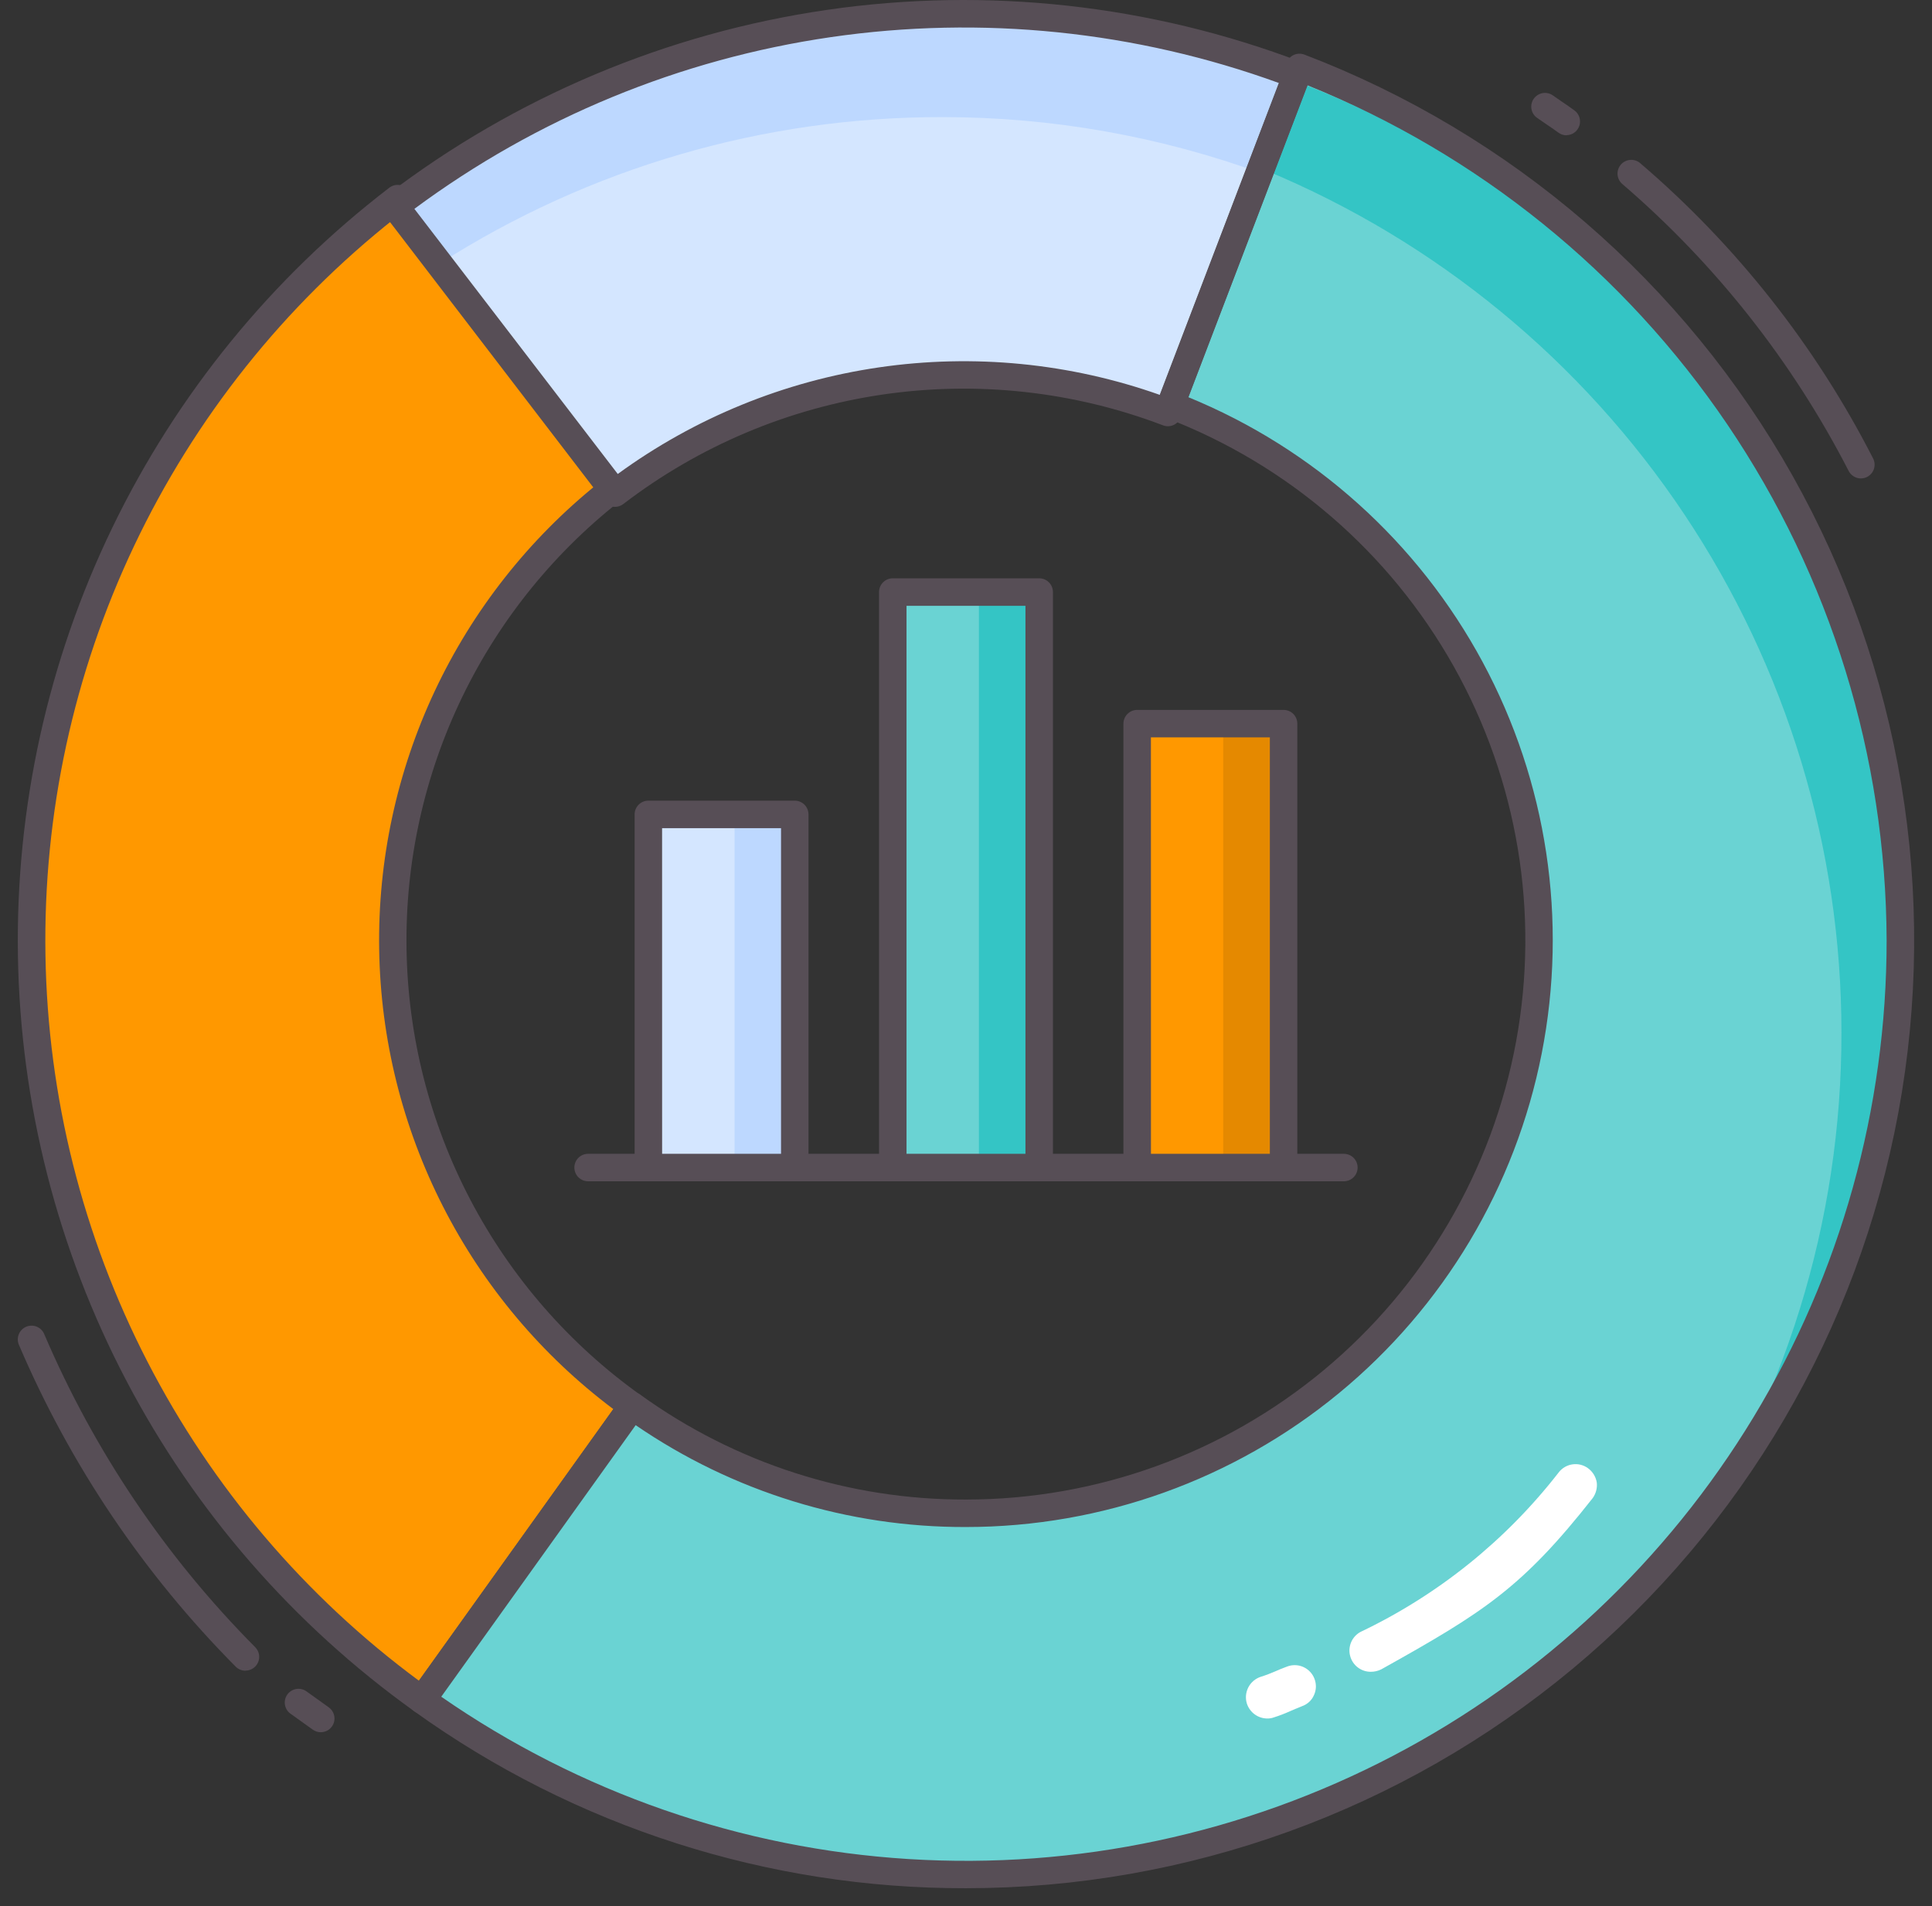 <svg width="76" height="75" viewBox="0 0 76 75" fill="none" xmlns="http://www.w3.org/2000/svg">
<rect x="0" y="0" width="76" height="75" fill="#333333" stroke="none"/>
<path d="M24.879 55.327L16.602 66.895C11.93 63.551 8.107 59.158 5.439 54.07C2.771 48.981 1.333 43.338 1.241 37.593C1.148 31.848 2.403 26.162 4.905 20.99C7.407 15.818 11.086 11.304 15.648 7.811L24.296 19.1C21.497 21.24 19.239 24.006 17.703 27.177C16.168 30.348 15.397 33.835 15.453 37.358C15.509 40.88 16.391 44.341 18.028 47.461C19.664 50.581 22.01 53.274 24.876 55.323L24.879 55.327Z" fill="#FF9800"/>
<path d="M16.603 67.43C16.49 67.43 16.38 67.394 16.288 67.329C11.549 63.935 7.671 59.479 4.965 54.317C2.259 49.154 0.8 43.43 0.705 37.602C0.611 31.774 1.883 26.006 4.42 20.758C6.957 15.511 10.689 10.931 15.315 7.386C15.429 7.299 15.572 7.261 15.714 7.28C15.856 7.298 15.985 7.373 16.072 7.486L24.721 18.776C24.807 18.89 24.846 19.033 24.827 19.175C24.808 19.317 24.733 19.446 24.62 19.533C21.889 21.621 19.686 24.322 18.187 27.416C16.689 30.511 15.937 33.913 15.992 37.351C16.047 40.789 16.907 44.166 18.504 47.211C20.101 50.256 22.39 52.884 25.186 54.884C25.244 54.925 25.294 54.978 25.331 55.038C25.369 55.099 25.395 55.166 25.406 55.237C25.418 55.307 25.415 55.379 25.399 55.448C25.383 55.518 25.352 55.583 25.311 55.641L17.034 67.209C16.95 67.324 16.825 67.402 16.684 67.425C16.657 67.428 16.63 67.43 16.603 67.43ZM15.549 8.576C11.18 12.028 7.666 16.441 5.279 21.472C2.892 26.503 1.698 32.016 1.788 37.584C1.878 43.151 3.25 48.623 5.798 53.574C8.346 58.525 12.001 62.822 16.479 66.132L24.128 55.446C21.316 53.335 19.025 50.608 17.428 47.475C15.831 44.343 14.972 40.886 14.916 37.37C14.859 33.855 15.608 30.372 17.103 27.19C18.599 24.008 20.802 21.209 23.544 19.009L15.549 8.576Z" fill="#574E56"/>
<path d="M74.757 37C74.757 43.757 72.895 50.383 69.375 56.151C65.855 61.919 60.813 66.605 54.803 69.694C48.793 72.783 42.048 74.155 35.309 73.66C28.57 73.166 22.098 70.823 16.604 66.889L24.88 55.322C27.486 57.187 30.459 58.475 33.601 59.1C36.743 59.726 39.983 59.674 43.104 58.949C46.225 58.224 49.155 56.843 51.7 54.896C54.245 52.949 56.346 50.483 57.862 47.66C59.379 44.838 60.277 41.725 60.496 38.528C60.715 35.332 60.25 32.126 59.132 29.123C58.014 26.12 56.269 23.39 54.014 21.115C51.758 18.839 49.043 17.071 46.05 15.927L51.12 2.654C58.075 5.311 64.059 10.018 68.279 16.151C72.5 22.284 74.759 29.555 74.757 37Z" fill="#6AD3D3"/>
<path d="M72.438 40.629C72.448 48.052 70.201 55.303 65.993 61.419C69.806 56.94 72.488 51.612 73.814 45.881C75.14 40.151 75.072 34.186 73.614 28.487C72.157 22.789 69.354 17.523 65.439 13.133C61.525 8.743 56.614 5.356 51.12 3.257L49.803 6.709C56.504 9.495 62.231 14.203 66.259 20.24C70.287 26.277 72.437 33.371 72.438 40.629Z" fill="#34C5C5"/>
<path d="M51.12 2.654L46.05 15.933C42.455 14.563 38.57 14.136 34.763 14.691C30.956 15.246 27.355 16.766 24.301 19.105L15.649 7.811C20.633 4.001 26.507 1.528 32.715 0.625C38.923 -0.277 45.258 0.421 51.12 2.654Z" fill="#D4E6FF"/>
<path d="M37.065 4.608C41.367 4.606 45.635 5.361 49.676 6.838L51.119 3.054C45.256 0.822 38.92 0.124 32.712 1.027C26.504 1.931 20.63 4.405 15.646 8.216L17.296 10.37C23.199 6.597 30.06 4.598 37.065 4.608Z" fill="#BDD8FF"/>
<path d="M52.864 46.481H23.134C22.991 46.481 22.854 46.424 22.752 46.323C22.651 46.221 22.594 46.084 22.594 45.94C22.594 45.797 22.651 45.66 22.752 45.558C22.854 45.457 22.991 45.4 23.134 45.4H52.864C53.008 45.4 53.145 45.457 53.246 45.558C53.348 45.66 53.405 45.797 53.405 45.94C53.405 46.084 53.348 46.221 53.246 46.323C53.145 46.424 53.008 46.481 52.864 46.481Z" fill="#574E56"/>
<path d="M9.655 65.738C9.584 65.738 9.513 65.724 9.447 65.697C9.381 65.669 9.321 65.629 9.271 65.578C5.654 61.934 2.76 57.638 0.744 52.916C0.687 52.784 0.685 52.635 0.739 52.502C0.792 52.368 0.896 52.262 1.028 52.205C1.16 52.149 1.309 52.147 1.442 52.2C1.575 52.254 1.682 52.358 1.738 52.49C3.7 57.086 6.518 61.268 10.04 64.814C10.115 64.89 10.166 64.986 10.187 65.091C10.207 65.195 10.196 65.304 10.155 65.402C10.114 65.501 10.045 65.585 9.956 65.644C9.867 65.703 9.763 65.735 9.656 65.735L9.655 65.738Z" fill="#574E56"/>
<path d="M12.619 68.16C12.506 68.16 12.396 68.124 12.304 68.058L11.447 67.444C11.386 67.404 11.333 67.352 11.293 67.292C11.252 67.231 11.224 67.163 11.211 67.091C11.197 67.019 11.199 66.945 11.214 66.874C11.23 66.803 11.26 66.736 11.303 66.676C11.345 66.617 11.399 66.567 11.462 66.529C11.524 66.491 11.594 66.466 11.666 66.456C11.738 66.446 11.812 66.45 11.882 66.469C11.953 66.488 12.019 66.521 12.076 66.566L12.933 67.18C13.026 67.247 13.095 67.341 13.131 67.45C13.167 67.558 13.168 67.676 13.133 67.784C13.098 67.893 13.029 67.988 12.937 68.056C12.844 68.123 12.733 68.159 12.619 68.16Z" fill="#574E56"/>
<path d="M61.625 5.324C61.508 5.325 61.394 5.287 61.3 5.216C61.144 5.101 60.983 4.992 60.822 4.884L60.477 4.646C60.416 4.606 60.365 4.555 60.325 4.494C60.285 4.434 60.258 4.367 60.245 4.296C60.231 4.225 60.232 4.152 60.248 4.081C60.263 4.011 60.292 3.944 60.334 3.885C60.376 3.826 60.429 3.776 60.49 3.738C60.551 3.699 60.62 3.674 60.691 3.662C60.762 3.651 60.835 3.654 60.905 3.671C60.975 3.689 61.041 3.72 61.099 3.763L61.423 3.988C61.596 4.105 61.77 4.223 61.938 4.347C62.029 4.415 62.096 4.51 62.13 4.618C62.164 4.726 62.163 4.843 62.127 4.95C62.091 5.058 62.022 5.152 61.93 5.218C61.838 5.284 61.727 5.32 61.614 5.32L61.625 5.324Z" fill="#574E56"/>
<path d="M73.202 18.825C73.099 18.825 72.998 18.795 72.911 18.739C72.824 18.684 72.754 18.604 72.711 18.51C70.503 14.22 67.488 10.397 63.83 7.251C63.719 7.161 63.648 7.03 63.632 6.887C63.617 6.745 63.66 6.602 63.75 6.49C63.84 6.379 63.971 6.308 64.113 6.293C64.256 6.277 64.399 6.32 64.51 6.41C68.304 9.654 71.424 13.612 73.693 18.058C73.731 18.141 73.747 18.231 73.741 18.322C73.735 18.412 73.706 18.5 73.657 18.576C73.608 18.652 73.541 18.715 73.461 18.759C73.382 18.802 73.293 18.825 73.202 18.825Z" fill="#574E56"/>
<path d="M25.507 32.045H31.266V45.941H25.507V32.045Z" fill="#D4E6FF"/>
<path d="M35.12 23.296H40.879V45.94H35.12V23.296Z" fill="#6AD3D3"/>
<path d="M44.733 28.473H50.492V45.94H44.733V28.473Z" fill="#FF9800"/>
<path d="M28.896 32.048H31.264V45.94H28.896V32.048Z" fill="#BDD8FF"/>
<path d="M38.508 23.291H40.876V45.94H38.508V23.291Z" fill="#34C5C5"/>
<path d="M48.118 28.47H50.497V45.941H48.118V28.47Z" fill="#E58900"/>
<path d="M37.999 74.297C30.209 74.315 22.612 71.877 16.287 67.329C16.229 67.287 16.18 67.235 16.142 67.174C16.105 67.114 16.079 67.046 16.068 66.976C16.056 66.906 16.059 66.834 16.075 66.764C16.091 66.695 16.121 66.63 16.163 66.572L24.44 55.004C24.524 54.889 24.65 54.811 24.791 54.788C24.861 54.776 24.933 54.778 25.002 54.794C25.071 54.81 25.137 54.84 25.194 54.882C28.921 57.573 33.403 59.016 37.999 59.004C43.142 59.003 48.123 57.2 52.076 53.91C56.029 50.619 58.704 46.047 59.638 40.989C60.571 35.931 59.704 30.706 57.186 26.221C54.668 21.735 50.659 18.274 45.855 16.437C45.721 16.385 45.613 16.283 45.555 16.152C45.497 16.022 45.492 15.873 45.544 15.739L50.614 2.46C50.639 2.394 50.677 2.333 50.726 2.282C50.775 2.23 50.833 2.188 50.898 2.159C50.963 2.13 51.033 2.114 51.104 2.113C51.175 2.111 51.246 2.123 51.312 2.148C59.456 5.261 66.253 11.128 70.521 18.73C74.79 26.332 76.261 35.189 74.679 43.763C73.097 52.337 68.561 60.085 61.861 65.663C55.16 71.241 46.717 74.296 37.999 74.297ZM17.358 66.762C22.791 70.531 29.152 72.74 35.751 73.15C42.35 73.561 48.936 72.156 54.794 69.09C60.652 66.023 65.559 61.412 68.983 55.755C72.406 50.098 74.216 43.612 74.215 37C74.19 29.762 72.009 22.697 67.951 16.704C63.892 10.711 58.14 6.064 51.429 3.355L46.743 15.627C51.694 17.655 55.786 21.338 58.322 26.048C60.858 30.758 61.68 36.202 60.647 41.451C59.615 46.7 56.792 51.427 52.661 54.826C48.531 58.224 43.348 60.084 37.999 60.085C33.361 60.099 28.83 58.7 25.006 56.077L17.358 66.762Z" fill="#574E56"/>
<path d="M51.71 66.062C51.749 66.165 51.767 66.274 51.764 66.384C51.76 66.493 51.734 66.601 51.688 66.7C51.645 66.8 51.581 66.891 51.501 66.965C51.421 67.039 51.326 67.096 51.223 67.133C51.018 67.219 50.877 67.273 50.758 67.327C50.547 67.423 50.331 67.506 50.11 67.576C50.027 67.606 49.939 67.621 49.85 67.619C49.673 67.618 49.5 67.561 49.356 67.456C49.213 67.352 49.106 67.204 49.05 67.035C48.983 66.822 49.004 66.591 49.107 66.392C49.211 66.193 49.388 66.044 49.602 65.976C49.797 65.915 49.988 65.842 50.175 65.76C50.294 65.706 50.423 65.652 50.629 65.576C50.732 65.536 50.841 65.517 50.952 65.52C51.062 65.523 51.171 65.547 51.271 65.593C51.372 65.638 51.462 65.703 51.538 65.784C51.613 65.864 51.672 65.959 51.71 66.062Z" fill="white"/>
<path d="M62.813 58.333C62.838 58.551 62.78 58.771 62.651 58.949C59.872 62.484 58.348 63.446 54.337 65.684C54.21 65.748 54.069 65.781 53.926 65.781C53.74 65.783 53.559 65.722 53.411 65.609C53.264 65.496 53.158 65.337 53.111 65.157C53.063 64.978 53.078 64.787 53.151 64.616C53.224 64.445 53.353 64.303 53.516 64.214C56.567 62.76 59.236 60.613 61.31 57.943C61.442 57.768 61.637 57.652 61.853 57.62C62.07 57.587 62.29 57.641 62.467 57.77C62.652 57.905 62.776 58.107 62.813 58.333Z" fill="white"/>
<path d="M24.193 19.944C24.109 19.944 24.026 19.924 23.951 19.887C23.876 19.849 23.811 19.795 23.76 19.728L15.112 8.438C15.025 8.324 14.987 8.181 15.005 8.039C15.024 7.897 15.099 7.768 15.212 7.681C20.269 3.815 26.23 1.305 32.529 0.389C38.828 -0.527 45.257 0.181 51.206 2.447C51.339 2.498 51.447 2.6 51.505 2.731C51.564 2.862 51.568 3.01 51.517 3.144L46.447 16.423C46.421 16.489 46.383 16.55 46.334 16.602C46.286 16.653 46.227 16.695 46.162 16.724C46.097 16.753 46.028 16.769 45.956 16.771C45.885 16.773 45.815 16.761 45.748 16.735C42.24 15.399 38.448 14.981 34.732 15.523C31.017 16.065 27.502 17.547 24.521 19.831C24.427 19.904 24.312 19.943 24.193 19.944ZM16.301 8.218L24.301 18.65C27.336 16.437 30.864 14.997 34.581 14.455C38.298 13.913 42.091 14.285 45.632 15.54L50.314 3.268C44.677 1.218 38.62 0.597 32.684 1.461C26.748 2.324 21.12 4.646 16.301 8.218Z" fill="#574E56"/>
<path d="M31.265 46.481H25.505C25.361 46.481 25.224 46.424 25.122 46.322C25.021 46.221 24.964 46.083 24.964 45.94V32.045C24.964 31.902 25.021 31.764 25.122 31.663C25.224 31.561 25.361 31.504 25.505 31.504H31.264C31.407 31.504 31.544 31.561 31.646 31.663C31.747 31.764 31.804 31.902 31.804 32.045V45.94C31.804 46.083 31.747 46.221 31.646 46.322C31.545 46.423 31.408 46.48 31.265 46.481ZM26.046 45.4H30.724V32.586H26.045L26.046 45.4Z" fill="#574E56"/>
<path d="M40.879 46.481H35.119C34.976 46.481 34.839 46.424 34.737 46.322C34.636 46.221 34.579 46.084 34.579 45.94V23.296C34.579 23.153 34.636 23.015 34.737 22.914C34.839 22.812 34.976 22.755 35.119 22.755H40.879C41.023 22.755 41.16 22.812 41.262 22.914C41.363 23.015 41.42 23.153 41.42 23.296V45.94C41.42 46.084 41.363 46.221 41.262 46.322C41.16 46.424 41.023 46.481 40.879 46.481ZM35.66 45.4H40.339V23.837H35.66V45.4Z" fill="#574E56"/>
<path d="M50.494 46.481H44.734C44.59 46.481 44.453 46.424 44.352 46.322C44.25 46.221 44.193 46.084 44.193 45.94V28.473C44.193 28.33 44.25 28.192 44.352 28.091C44.453 27.99 44.59 27.933 44.734 27.933H50.493C50.636 27.933 50.774 27.99 50.875 28.091C50.976 28.192 51.033 28.33 51.033 28.473V45.94C51.033 46.083 50.977 46.221 50.875 46.322C50.774 46.423 50.637 46.48 50.494 46.481ZM45.276 45.4H49.953V29.014H45.274L45.276 45.4Z" fill="#574E56"/>
</svg>
